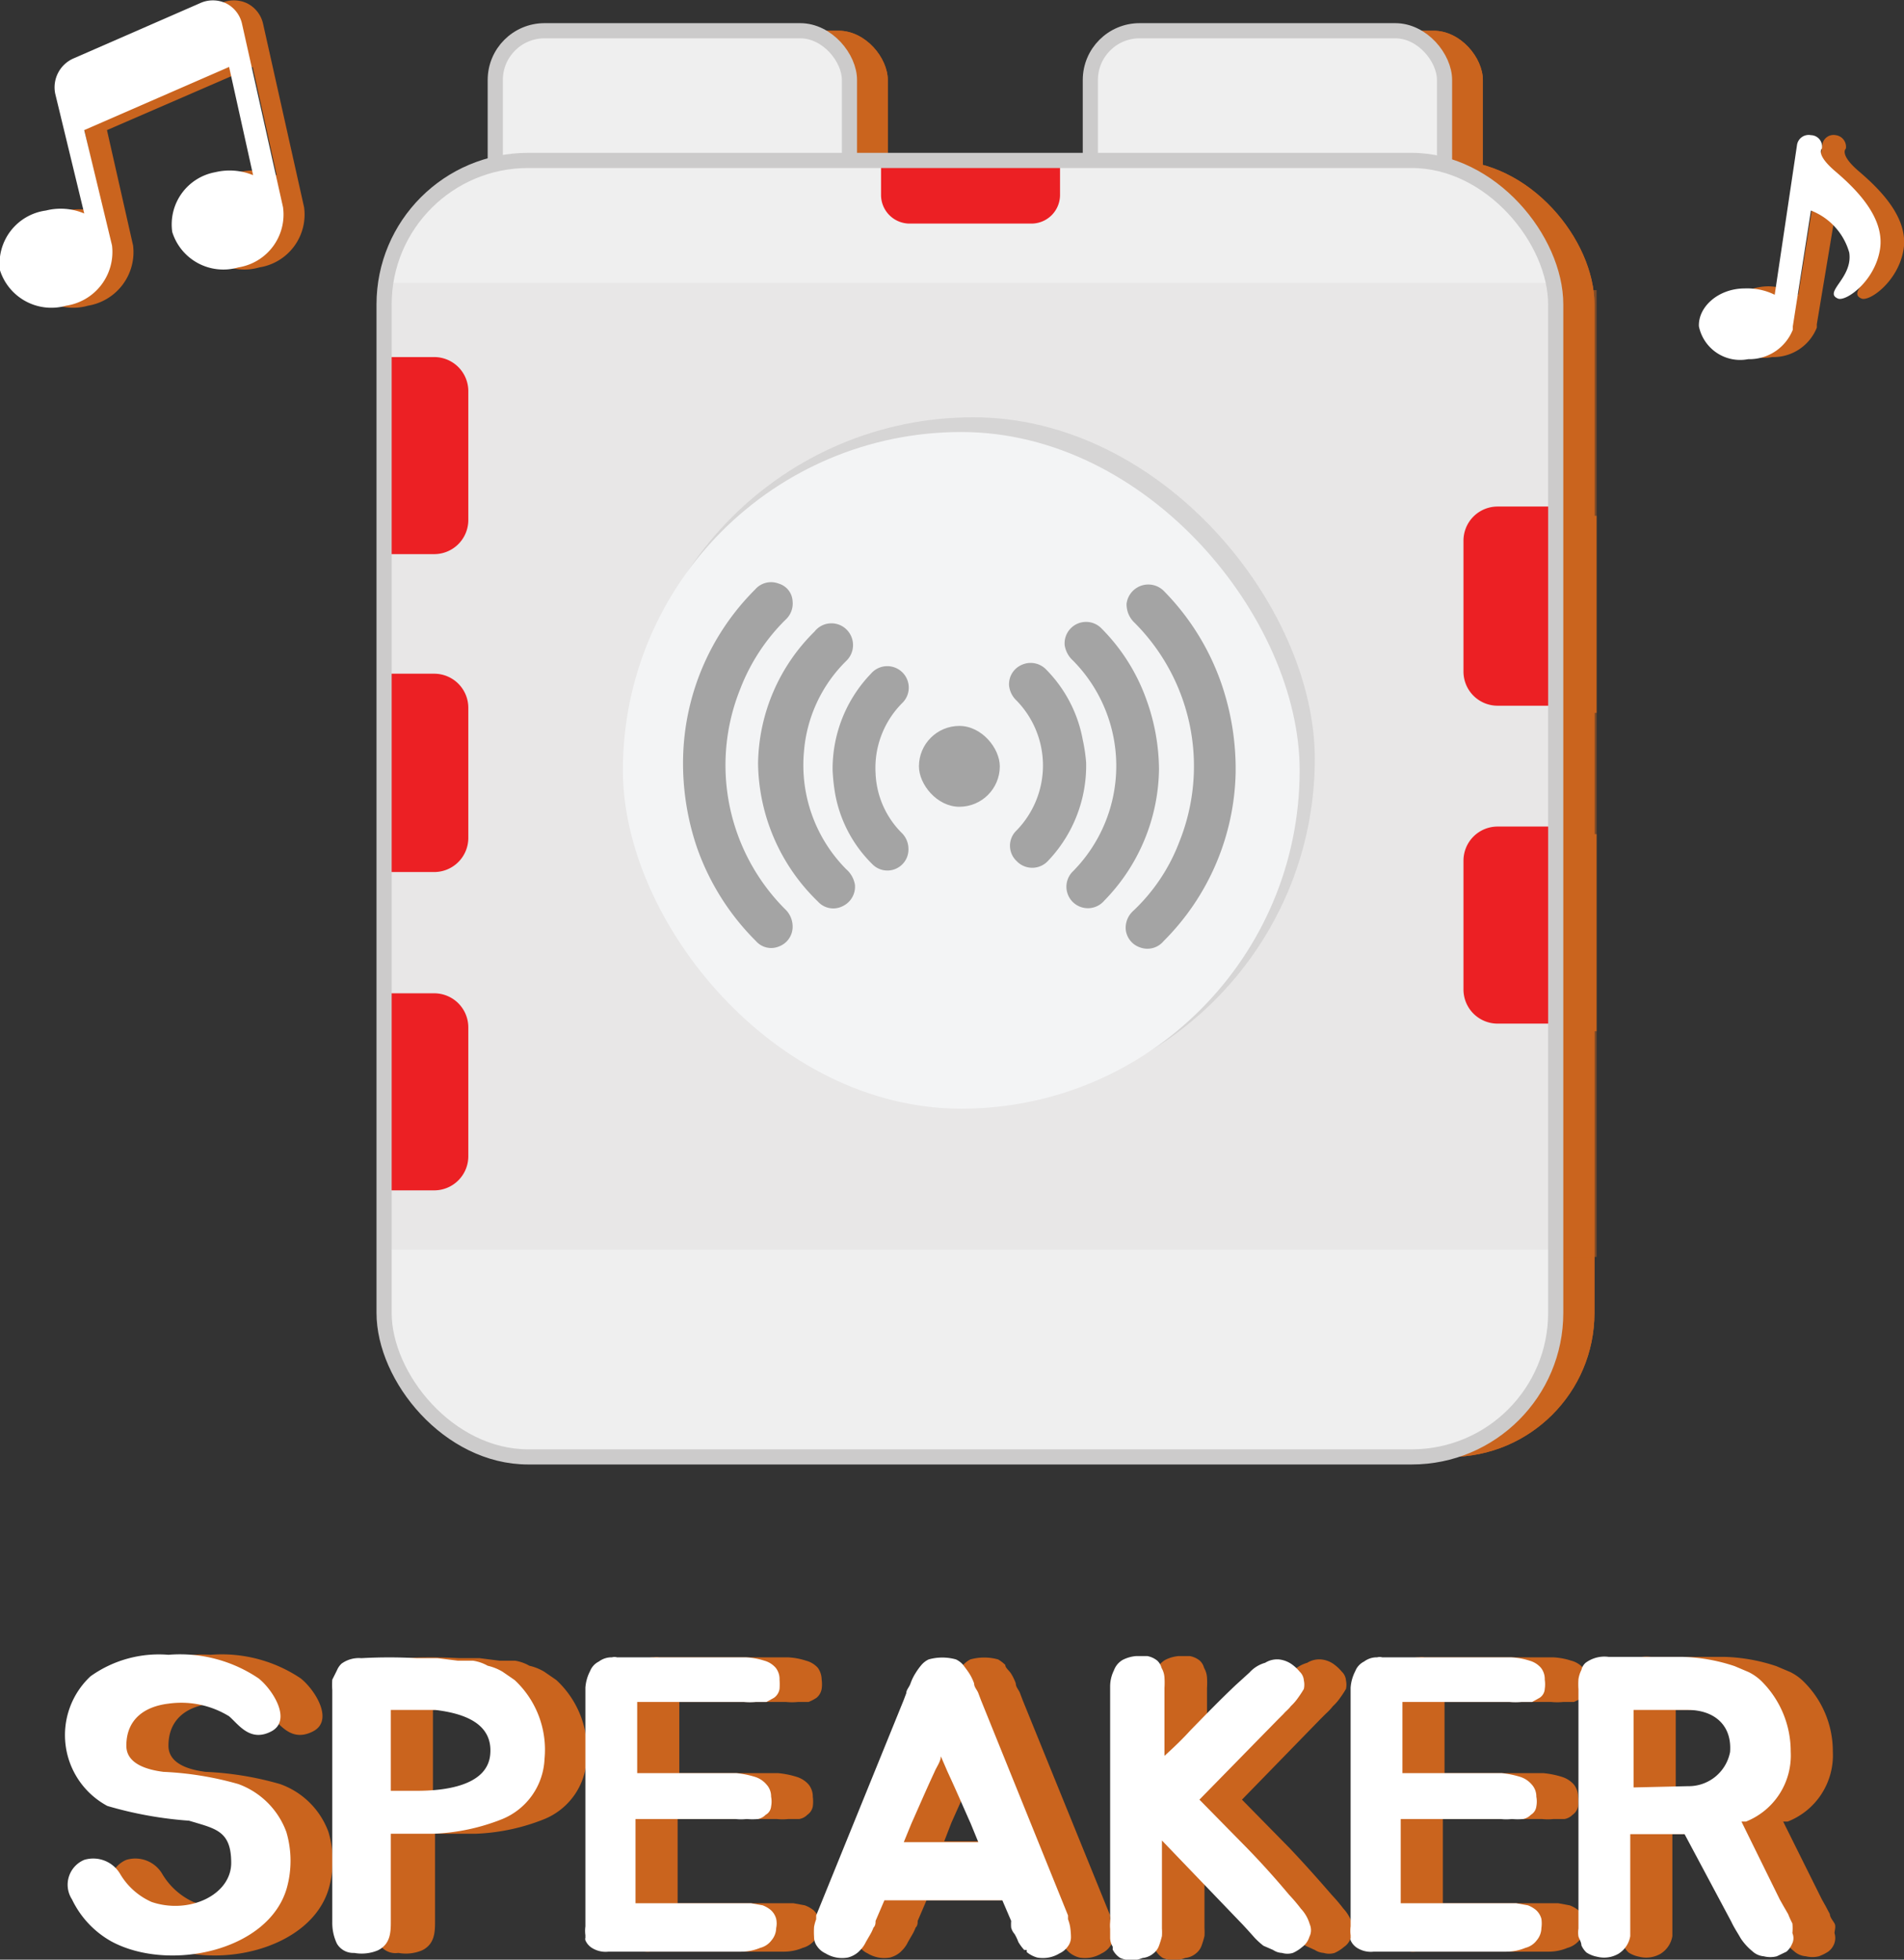 <svg xmlns="http://www.w3.org/2000/svg" viewBox="0 0 45.21 46.54"><rect x="0" y="0" width="45.21" height="46.54" fill="#333333" stroke="none"/><defs><style>.cls-1,.cls-2{fill:#ca641e;}.cls-2{opacity:0.5;}.cls-3{fill:#efefef;}.cls-4{fill:none;stroke:#cccbcb;stroke-miterlimit:10;stroke-width:0.36px;}.cls-5{fill:#e8e7e7;}.cls-6{fill:#ec2024;}.cls-7{fill:#383838;fill-opacity:0.1;}.cls-8{fill:#f3f4f5;}.cls-9{fill:#a4a4a4;}.cls-10{fill:#fff;}</style></defs><title>speaker</title><g id="레이어_2" data-name="레이어 2"><g id="레이어_1-2" data-name="레이어 1"><rect class="cls-1" x="12.67" y="0.73" width="8.41" height="6.16" rx="1.17" ry="1.17"/><rect class="cls-1" x="12.67" y="0.73" width="8.41" height="6.16" rx="1.17" ry="1.17"/><rect class="cls-1" x="26.8" y="0.73" width="8.41" height="6.16" rx="1.17" ry="1.17"/><rect class="cls-1" x="26.8" y="0.73" width="8.41" height="6.16" rx="1.17" ry="1.17"/><rect class="cls-1" x="10.04" y="3.81" width="27.82" height="30.79" rx="3.42" ry="3.42"/><path class="cls-1" d="M23.19,2.43H24a.68.68,0,0,1,.68.68V6A.68.68,0,0,1,24,6.7h-.82a0,0,0,0,1,0,0V2.43A0,0,0,0,1,23.19,2.43Z" transform="translate(28.51 -19.38) rotate(90)"/><rect class="cls-1" x="10.04" y="3.81" width="27.82" height="30.79" rx="3.42" ry="3.42"/><rect class="cls-2" x="10.04" y="6.89" width="27.87" height="22.96"/><path class="cls-1" d="M10,23.59h1.31a.81.81,0,0,1,.81.81v3.06a.81.81,0,0,1-.81.81H10a0,0,0,0,1,0,0V23.59A0,0,0,0,1,10,23.59Z"/><path class="cls-1" d="M10,16h1.31a.81.81,0,0,1,.81.81V19.9a.81.81,0,0,1-.81.81H10a0,0,0,0,1,0,0V16A0,0,0,0,1,10,16Z"/><path class="cls-1" d="M10,8.48h1.31a.81.81,0,0,1,.81.81v3.06a.81.81,0,0,1-.81.81H10a0,0,0,0,1,0,0V8.48A0,0,0,0,1,10,8.48Z"/><path class="cls-1" d="M35.78,12.26H37.1a.81.81,0,0,1,.81.81v3.06a.81.81,0,0,1-.81.81H35.78a0,0,0,0,1,0,0V12.26A0,0,0,0,1,35.78,12.26Z" transform="translate(73.69 29.19) rotate(180)"/><path class="cls-1" d="M35.78,19.81H37.1a.81.81,0,0,1,.81.81v3.06a.81.81,0,0,1-.81.81H35.78a0,0,0,0,1,0,0V19.81A0,0,0,0,1,35.78,19.81Z" transform="translate(73.69 44.3) rotate(180)"/><rect class="cls-3" x="11.76" y="0.73" width="8.41" height="6.16" rx="1.17" ry="1.17"/><rect class="cls-4" x="11.76" y="0.73" width="8.41" height="6.16" rx="1.17" ry="1.17"/><rect class="cls-3" x="25.89" y="0.73" width="8.41" height="6.16" rx="1.17" ry="1.17"/><rect class="cls-4" x="25.89" y="0.73" width="8.41" height="6.16" rx="1.17" ry="1.17"/><rect class="cls-3" x="9.12" y="3.81" width="27.82" height="30.79" rx="3.42" ry="3.42"/><rect class="cls-5" x="9" y="6.72" width="27.87" height="22.96"/><path class="cls-6" d="M9,23.59h1.31a.81.81,0,0,1,.81.81v3.06a.81.81,0,0,1-.81.81H9a0,0,0,0,1,0,0V23.59a0,0,0,0,1,0,0Z"/><path class="cls-6" d="M9,16h1.31a.81.81,0,0,1,.81.81V19.9a.81.81,0,0,1-.81.81H9a0,0,0,0,1,0,0V16A0,0,0,0,1,9,16Z"/><path class="cls-6" d="M9,8.48h1.31a.81.81,0,0,1,.81.81v3.06a.81.81,0,0,1-.81.81H9a0,0,0,0,1,0,0V8.48A0,0,0,0,1,9,8.48Z"/><path class="cls-6" d="M34.74,12.08h1.31a.81.81,0,0,1,.81.81V16a.81.81,0,0,1-.81.81H34.74a0,0,0,0,1,0,0V12.08A0,0,0,0,1,34.74,12.08Z" transform="translate(71.61 28.84) rotate(180)"/><path class="cls-6" d="M34.74,19.64h1.31a.81.81,0,0,1,.81.81v3.06a.81.81,0,0,1-.81.81H34.74a0,0,0,0,1,0,0V19.64A0,0,0,0,1,34.74,19.64Z" transform="translate(71.61 43.95) rotate(180)"/><rect class="cls-7" x="15" y="9.91" width="16.22" height="16.22" rx="8.11" ry="8.11"/><rect class="cls-8" x="14.79" y="10.26" width="16.07" height="16.07" rx="8.04" ry="8.04"/><rect class="cls-9" x="21.82" y="17.24" width="1.92" height="1.92" rx="0.96" ry="0.96"/><path class="cls-9" d="M29.34,18.35a5.82,5.82,0,0,1-1.71,4,.5.5,0,0,1-.56.15.5.5,0,0,1-.34-.43.54.54,0,0,1,.17-.43A4.38,4.38,0,0,0,28,20a4.82,4.82,0,0,0-1.06-5.21.6.6,0,0,1-.19-.45.52.52,0,0,1,.88-.31A5.87,5.87,0,0,1,29,16.23,6.24,6.24,0,0,1,29.34,18.35Z"/><path class="cls-9" d="M27.52,18.27a4.54,4.54,0,0,1-1.3,3.12.51.51,0,1,1-.74-.7,3.56,3.56,0,0,0,0-5,.62.62,0,0,1-.2-.37.51.51,0,0,1,.87-.4,4.56,4.56,0,0,1,1.08,1.72A4.94,4.94,0,0,1,27.52,18.27Z"/><path class="cls-9" d="M25.79,18.11a3.28,3.28,0,0,1-.91,2.34.51.51,0,0,1-.74,0,.5.5,0,0,1,0-.73,2.21,2.21,0,0,0,0-3.08.57.57,0,0,1-.18-.36.5.5,0,0,1,.3-.49.51.51,0,0,1,.57.1,3.19,3.19,0,0,1,.88,1.68A4,4,0,0,1,25.79,18.11Z"/><path class="cls-9" d="M16.22,18a5.82,5.82,0,0,1,1.71-4,.5.5,0,0,1,.56-.14.46.46,0,0,1,.33.42.52.52,0,0,1-.17.44,4.67,4.67,0,0,0-1.08,1.66,4.84,4.84,0,0,0,1.07,5.21.57.57,0,0,1,.18.45.5.5,0,0,1-.33.44.48.48,0,0,1-.54-.13,5.87,5.87,0,0,1-1.4-2.22A6.21,6.21,0,0,1,16.22,18Z"/><path class="cls-9" d="M18,18.13A4.48,4.48,0,0,1,19.34,15a.51.51,0,0,1,.75-.06.52.52,0,0,1,0,.76,3.4,3.4,0,0,0-1,2.15,3.51,3.51,0,0,0,1,2.79.63.63,0,0,1,.21.37.51.51,0,0,1-.29.51.49.49,0,0,1-.59-.11A4.64,4.64,0,0,1,18,18.13Z"/><path class="cls-9" d="M19.77,18.29A3.26,3.26,0,0,1,20.68,16a.51.51,0,1,1,.74.7,2.18,2.18,0,0,0-.63,1.66,2.12,2.12,0,0,0,.61,1.41.53.53,0,0,1,.17.37.5.5,0,0,1-.86.38,3.12,3.12,0,0,1-.88-1.67A4.48,4.48,0,0,1,19.77,18.29Z"/><path class="cls-6" d="M22.28,2.43h.82a.68.68,0,0,1,.68.68V6a.68.68,0,0,1-.68.68h-.82a0,0,0,0,1,0,0V2.43A0,0,0,0,1,22.28,2.43Z" transform="translate(27.6 -18.47) rotate(90)"/><rect class="cls-4" x="9.12" y="3.81" width="27.82" height="30.79" rx="3.42" ry="3.42"/><path class="cls-1" d="M44.2,7.09c.19.08.88-.41,1-1.17s-.58-1.44-1.06-1.85-.31-.54-.31-.54a.28.28,0,0,0-.24-.32.27.27,0,0,0-.32.23L42.7,7A1.48,1.48,0,0,0,42,6.8c-.63,0-1.11.44-1.09.9a1,1,0,0,0,1.17.78,1.11,1.11,0,0,0,1.06-.7l0-.08L43.59,5a1.51,1.51,0,0,1,.91,1C44.54,6.6,43.85,6.94,44.2,7.09Z"/><path class="cls-1" d="M5.87.08a.73.73,0,0,0-.63,0l-3,1.31a.75.75,0,0,0-.43.83l.64,2.87A1.43,1.43,0,0,0,1.59,5,1.27,1.27,0,0,0,.52,6.42a1.28,1.28,0,0,0,1.57.84A1.29,1.29,0,0,0,3.16,5.83L2.54,3.09,6,1.59l.57,2.57a1.46,1.46,0,0,0-.9-.07A1.26,1.26,0,0,0,4.59,5.51a1.27,1.27,0,0,0,1.57.84A1.27,1.27,0,0,0,7.22,4.92L6.25.58A.72.72,0,0,0,5.87.08Z"/><path class="cls-10" d="M43.64,7.09c.19.08.88-.41,1-1.17s-.58-1.44-1.06-1.85-.32-.54-.32-.54A.27.27,0,0,0,43,3.21a.28.28,0,0,0-.33.23L42.14,7a1.48,1.48,0,0,0-.71-.15c-.63,0-1.11.44-1.09.9a1,1,0,0,0,1.17.78,1.11,1.11,0,0,0,1.06-.7l0-.08L43,5a1.51,1.51,0,0,1,.91,1C44,6.6,43.29,6.94,43.64,7.09Z"/><path class="cls-10" d="M5.37.08a.73.73,0,0,0-.63,0l-3,1.31a.75.75,0,0,0-.43.83L2,5.07A1.43,1.43,0,0,0,1.09,5,1.27,1.27,0,0,0,0,6.42a1.28,1.28,0,0,0,1.57.84A1.29,1.29,0,0,0,2.66,5.83L2,3.09l3.44-1.5.57,2.57a1.46,1.46,0,0,0-.9-.07A1.26,1.26,0,0,0,4.09,5.51a1.27,1.27,0,0,0,1.57.84A1.27,1.27,0,0,0,6.72,4.92L5.75.58A.72.72,0,0,0,5.37.08Z"/><path class="cls-1" d="M7.81,44.84c-.43,1.5-2.8,2-4.16,1.27a2.26,2.26,0,0,1-.94-1A.64.64,0,0,1,3,44.17a.74.74,0,0,1,.85.33,1.67,1.67,0,0,0,.74.67c.88.3,1.89-.16,1.89-.93s-.38-.81-.94-1a9.19,9.19,0,0,1-1.94-.35,1.91,1.91,0,0,1-.4-3.08A2.79,2.79,0,0,1,5,39.3a3.36,3.36,0,0,1,2.14.56c.34.27.8,1,.29,1.26s-.77-.16-1-.36A2.14,2.14,0,0,0,5,40.46c-.58.07-1,.38-1,1,0,.43.49.57.88.62a7.53,7.53,0,0,1,1.77.29A1.9,1.9,0,0,1,7.8,43.51,2.41,2.41,0,0,1,7.81,44.84Z"/><path class="cls-1" d="M13.93,41.77a1.62,1.62,0,0,1-1,1.43,4.85,4.85,0,0,1-1.64.35l-.69,0h-.27v2.07c0,.25,0,.55-.31.7a1,1,0,0,1-.56.06A.45.45,0,0,1,9,46.16a1.14,1.14,0,0,1-.11-.49V40.14a1.9,1.9,0,0,1,0-.25L9,39.67a.46.46,0,0,1,.11-.16.7.7,0,0,1,.47-.13h0a11.89,11.89,0,0,1,1.32,0l.49,0,.47.06.37,0a1,1,0,0,1,.34.12,1.22,1.22,0,0,1,.35.14l.29.2A2.27,2.27,0,0,1,13.93,41.77Zm-2.59-1.16-.78,0h-.28c0,.41,0,.77,0,1.21,0,.24,0,.48,0,.71h.62c.64,0,1.66-.11,1.73-.86S12,40.69,11.34,40.61Z"/><path class="cls-1" d="M16.13,40.54l0,1.57h2.34a2.11,2.11,0,0,1,.45.09.62.62,0,0,1,.28.18.46.46,0,0,1,.1.29.9.9,0,0,1,0,.23.31.31,0,0,1-.13.2.35.35,0,0,1-.19.1l-.26,0a1.27,1.27,0,0,1-.28,0H16.09l0,2,2,0h.75l.27.05a.75.75,0,0,1,.2.11.43.43,0,0,1,.13.21.77.77,0,0,1,0,.22.45.45,0,0,1-.1.29.55.55,0,0,1-.28.18,1.14,1.14,0,0,1-.46.09l-.46,0H15.45a.61.61,0,0,1-.38-.08.4.4,0,0,1-.17-.19.11.11,0,0,1,0-.06l0-.06a.78.78,0,0,1,0-.21l0-.2v-.16c0-.05,0-.11,0-.16v-.78l0-1.44V41.78c0-.48,0-.81,0-1.25v-.05c0-.14,0-.27,0-.4a1,1,0,0,1,.11-.39.43.43,0,0,1,.21-.23.5.5,0,0,1,.31-.1.23.23,0,0,1,.12,0v0h2.6c.14,0,.3,0,.45,0a1.63,1.63,0,0,1,.44.08.57.57,0,0,1,.28.17.49.49,0,0,1,.09.28.75.75,0,0,1,0,.22.35.35,0,0,1-.12.21,1.09,1.09,0,0,1-.19.1l-.25,0a1.42,1.42,0,0,1-.29,0H16.13Z"/><path class="cls-1" d="M26.43,46a.36.36,0,0,1-.07.22.49.49,0,0,1-.2.17.76.76,0,0,1-.53.1.6.6,0,0,1-.25-.13l-.05-.05s0,0,0,0a1.15,1.15,0,0,1-.14-.19l-.1-.19a.51.51,0,0,1-.07-.15,1,1,0,0,1,0-.16l-.21-.49H22l-.21.49c0,.05,0,.11-.05.16a1,1,0,0,1-.07.15l-.11.19a.72.72,0,0,1-.13.19s0,0,0,0l-.05.05a.6.6,0,0,1-.25.13.76.76,0,0,1-.53-.1.49.49,0,0,1-.2-.17.36.36,0,0,1-.07-.22,1.79,1.79,0,0,1,0-.24,1,1,0,0,1,.05-.18l0-.09,2.08-5.12.06-.16c0-.08.07-.14.1-.23a1.2,1.2,0,0,1,.11-.23c0-.08.1-.14.14-.21a.64.64,0,0,1,.17-.13,1.23,1.23,0,0,1,.66,0,.86.86,0,0,1,.17.13c0,.07.09.13.14.21a1.2,1.2,0,0,1,.11.23c0,.09.07.15.1.23l.06.16,2.08,5.12,0,.09a1,1,0,0,1,.05.18A1.79,1.79,0,0,1,26.43,46ZM24,43.29l-.54-1.23a3,3,0,0,1-.16-.37c0,.12-.11.25-.16.37l-.55,1.23-.17.44h1.76Z"/><path class="cls-1" d="M32.08,46a.41.41,0,0,1-.17.24.9.9,0,0,1-.22.14.45.45,0,0,1-.26,0,.44.44,0,0,1-.21-.07L31,46.21a1.9,1.9,0,0,1-.2-.18,1.62,1.62,0,0,0-.17-.19l-.12-.13-1.91-2,0,2v.09a1.35,1.35,0,0,1,0,.18,2,2,0,0,1-.07.23.4.4,0,0,1-.13.18.47.47,0,0,1-.26.11.69.69,0,0,1-.53,0,.51.51,0,0,1-.18-.2l0,0a.25.25,0,0,0,0-.07.41.41,0,0,1-.06-.2l0-.22a.86.86,0,0,1,0-.16,1,1,0,0,0,0-.17V43.13q0-.65,0-1.38c0-.48,0-.81,0-1.27v0c0-.14,0-.29,0-.42a.86.86,0,0,1,.09-.39.47.47,0,0,1,.21-.25.85.85,0,0,1,.32-.09l.26,0a.52.52,0,0,1,.24.11.35.35,0,0,1,.1.17.52.52,0,0,1,.07.23,2,2,0,0,1,0,.25V41.7c.21-.19.42-.39.62-.61.36-.37.71-.73,1.07-1.07l0,0,.32-.3a.78.78,0,0,1,.37-.23.54.54,0,0,1,.33-.08.61.61,0,0,1,.31.12,1,1,0,0,1,.18.17.32.32,0,0,1,.1.21.48.48,0,0,1,0,.2,2.26,2.26,0,0,1-.13.2,1.24,1.24,0,0,1-.18.21,1.45,1.45,0,0,1-.17.18l-.13.13-1.86,1.91,1.13,1.15c.35.37.68.74,1,1.11l0,0a4.09,4.09,0,0,1,.28.33.91.91,0,0,1,.21.37A.32.32,0,0,1,32.08,46Z"/><path class="cls-1" d="M34.3,40.54l0,1.57h2.34a2.11,2.11,0,0,1,.45.09.62.62,0,0,1,.28.18.46.46,0,0,1,.1.29.9.9,0,0,1,0,.23.31.31,0,0,1-.13.2.35.35,0,0,1-.19.1l-.26,0a1.27,1.27,0,0,1-.28,0H34.26l0,2,2,0H37l.27.05a.75.75,0,0,1,.2.11.43.43,0,0,1,.13.21.77.77,0,0,1,0,.22.45.45,0,0,1-.1.29.55.55,0,0,1-.28.18,1.14,1.14,0,0,1-.46.09l-.46,0H33.62a.61.61,0,0,1-.38-.08.4.4,0,0,1-.17-.19.11.11,0,0,1,0-.06l0-.06a.78.78,0,0,1,0-.21l0-.2v-.16c0-.05,0-.11,0-.16v-.78l0-1.44V41.78c0-.48,0-.81,0-1.25v-.05c0-.14,0-.27,0-.4a1,1,0,0,1,.11-.39.43.43,0,0,1,.21-.23.5.5,0,0,1,.31-.1.23.23,0,0,1,.12,0v0h2.59c.15,0,.31,0,.46,0a1.63,1.63,0,0,1,.44.08.57.57,0,0,1,.28.17.49.49,0,0,1,.09.28.75.75,0,0,1,0,.22.35.35,0,0,1-.12.21,1.09,1.09,0,0,1-.19.1l-.25,0a1.42,1.42,0,0,1-.29,0H34.3Z"/><path class="cls-1" d="M43.55,46.17a.42.42,0,0,1-.14.18,1.13,1.13,0,0,1-.22.11.65.65,0,0,1-.31,0,.47.47,0,0,1-.28-.12,1.36,1.36,0,0,1-.28-.31l-.22-.39L41,43.56l-.32,0c-.28,0-.52,0-.78,0h-.19V45.4c0,.1,0,.19,0,.3s0,.19,0,.28a.61.61,0,0,1-.28.42.68.68,0,0,1-.51.07.69.69,0,0,1-.25-.1.52.52,0,0,1-.12-.17c0-.07-.05-.15-.07-.21a.63.63,0,0,1,0-.19V40.12a1.79,1.79,0,0,1,0-.24.71.71,0,0,1,.07-.22.32.32,0,0,1,.1-.17.75.75,0,0,1,.55-.14c.59,0,1.19,0,1.77,0a4.23,4.23,0,0,1,1.21.22l.33.14a1.21,1.21,0,0,1,.3.21,2.32,2.32,0,0,1,.71,1.68,1.69,1.69,0,0,1-1.07,1.66l-.11,0,.92,1.85.09.16.1.19c0,.07.07.15.11.22s0,.17,0,.23A.39.39,0,0,1,43.55,46.17Zm-2.47-3.75a1,1,0,0,0,1-.81c.05-.66-.4-1-1-1-.39,0-.88,0-1.29,0,0,.55,0,1.07,0,1.84Z"/><path class="cls-10" d="M6.81,44.84c-.43,1.5-2.8,2-4.16,1.27a2.26,2.26,0,0,1-.94-1A.64.64,0,0,1,2,44.17a.74.74,0,0,1,.85.33,1.64,1.64,0,0,0,.75.67c.88.3,1.89-.16,1.89-.93s-.38-.81-1-1a9.19,9.19,0,0,1-1.94-.35,1.91,1.91,0,0,1-.4-3.08A2.79,2.79,0,0,1,4,39.3a3.33,3.33,0,0,1,2.14.56c.34.27.8,1,.3,1.26s-.77-.16-1-.36A2.17,2.17,0,0,0,4,40.46c-.58.07-1,.38-1,1,0,.43.49.57.88.62a7.69,7.69,0,0,1,1.78.29A1.91,1.91,0,0,1,6.8,43.51,2.41,2.41,0,0,1,6.81,44.84Z"/><path class="cls-10" d="M12.93,41.77a1.62,1.62,0,0,1-1,1.43,4.9,4.9,0,0,1-1.65.35l-.69,0H9.28v2.07c0,.25,0,.55-.31.7a1,1,0,0,1-.56.06A.45.45,0,0,1,8,46.16a1.14,1.14,0,0,1-.11-.49V40.14a1.9,1.9,0,0,1,0-.25L8,39.67a.46.46,0,0,1,.11-.16.7.7,0,0,1,.47-.13h0a11.89,11.89,0,0,1,1.32,0l.49,0,.48.06.36,0a1,1,0,0,1,.35.12,1.22,1.22,0,0,1,.35.14l.29.2A2.26,2.26,0,0,1,12.93,41.77Zm-2.59-1.16-.78,0H9.28c0,.41,0,.77,0,1.21,0,.24,0,.48,0,.71H9.9c.64,0,1.67-.11,1.74-.86S11,40.69,10.34,40.61Z"/><path class="cls-10" d="M15.13,40.54l0,1.57h2.35a2.24,2.24,0,0,1,.45.09.59.59,0,0,1,.27.18.42.42,0,0,1,.11.29.61.61,0,0,1,0,.23.25.25,0,0,1-.13.2.35.35,0,0,1-.18.1,1.46,1.46,0,0,1-.27,0,1.18,1.18,0,0,1-.27,0H15.09l0,2,2,0h.74l.28.05a.68.68,0,0,1,.19.11.43.43,0,0,1,.13.21.52.52,0,0,1,0,.22.46.46,0,0,1-.11.29.48.48,0,0,1-.27.18,1.18,1.18,0,0,1-.46.09l-.46,0H14.45a.61.61,0,0,1-.38-.08.4.4,0,0,1-.17-.19.11.11,0,0,1,0-.06l0-.06a.78.78,0,0,1,0-.21l0-.2v-.16c0-.05,0-.11,0-.16v-.78l0-1.44V41.78c0-.48,0-.81,0-1.25v-.05c0-.14,0-.27,0-.4a1,1,0,0,1,.11-.39.43.43,0,0,1,.21-.23.5.5,0,0,1,.31-.1.23.23,0,0,1,.12,0v0h2.6c.15,0,.31,0,.45,0a1.7,1.7,0,0,1,.45.08.55.55,0,0,1,.27.17.43.43,0,0,1,.09.28,1.48,1.48,0,0,1,0,.22.32.32,0,0,1-.13.21l-.18.1-.25,0a1.46,1.46,0,0,1-.29,0H15.13Z"/><path class="cls-10" d="M25.43,46a.36.36,0,0,1-.07.22.49.49,0,0,1-.2.17.76.76,0,0,1-.53.1.67.67,0,0,1-.25-.13s0,0,0-.05l-.06,0a1.15,1.15,0,0,1-.14-.19,1.07,1.07,0,0,0-.09-.19.37.37,0,0,1-.08-.15.94.94,0,0,1,0-.16l-.21-.49H21l-.21.49c0,.05,0,.11-.05.16a1,1,0,0,1-.07.15l-.11.19a.72.72,0,0,1-.13.19s0,0,0,0l-.05.05a.6.6,0,0,1-.25.13.76.76,0,0,1-.53-.1.49.49,0,0,1-.2-.17.36.36,0,0,1-.07-.22,1.79,1.79,0,0,1,0-.24,1,1,0,0,1,.05-.18l0-.09,2.08-5.12.06-.16c0-.08.07-.14.1-.23a1.2,1.2,0,0,1,.11-.23,1.59,1.59,0,0,1,.15-.21.52.52,0,0,1,.17-.13,1.2,1.2,0,0,1,.65,0,.52.52,0,0,1,.17.13c.05.07.1.13.15.21a1.2,1.2,0,0,1,.11.23c0,.09.07.15.1.23l.06.16,2.07,5.12,0,.09a1,1,0,0,1,.05.18A1.79,1.79,0,0,1,25.43,46Zm-2.38-2.69c-.17-.38-.35-.8-.55-1.23l-.16-.37c0,.12-.1.25-.15.37-.2.43-.38.85-.55,1.23l-.18.44h1.77Z"/><path class="cls-10" d="M31.09,46a.46.46,0,0,1-.17.24.9.9,0,0,1-.22.14.45.45,0,0,1-.26,0,.4.4,0,0,1-.21-.07L30,46.21a1.9,1.9,0,0,1-.2-.18l-.17-.19-.12-.13-1.92-2,0,2v.09a1.35,1.35,0,0,1,0,.18,2,2,0,0,1-.07.23.4.4,0,0,1-.13.18.47.47,0,0,1-.26.11.69.69,0,0,1-.53,0,.51.51,0,0,1-.18-.2l0,0a.25.25,0,0,0,0-.07.41.41,0,0,1-.06-.2l0-.22a.86.86,0,0,1,0-.16,1,1,0,0,0,0-.17V43.13q0-.65,0-1.38c0-.48,0-.81,0-1.27v0c0-.14,0-.29,0-.42a.86.86,0,0,1,.09-.39.47.47,0,0,1,.21-.25.85.85,0,0,1,.32-.09l.26,0a.52.52,0,0,1,.24.11.35.35,0,0,1,.1.17.52.52,0,0,1,.07.23,2,2,0,0,1,0,.25V41.7c.21-.19.42-.39.62-.61.36-.37.71-.73,1.07-1.07l0,0,.33-.3a.78.78,0,0,1,.37-.23.54.54,0,0,1,.33-.08.65.65,0,0,1,.31.12,1,1,0,0,1,.18.17.32.32,0,0,1,.1.21.48.48,0,0,1,0,.2,2.26,2.26,0,0,1-.13.2,1.24,1.24,0,0,1-.18.21c-.05.07-.12.12-.17.18l-.13.13-1.87,1.91,1.13,1.15c.36.37.69.74,1,1.11l0,0a4.09,4.09,0,0,1,.28.33.91.91,0,0,1,.21.37A.35.35,0,0,1,31.09,46Z"/><path class="cls-10" d="M33.3,40.54l0,1.57h2.35a2.24,2.24,0,0,1,.45.09.59.59,0,0,1,.27.18.42.42,0,0,1,.11.29.61.61,0,0,1,0,.23.27.27,0,0,1-.13.2.35.35,0,0,1-.18.1,1.46,1.46,0,0,1-.27,0,1.18,1.18,0,0,1-.27,0H33.26l0,2,2,0H36l.28.05a.68.68,0,0,1,.19.11.43.43,0,0,1,.13.21.75.75,0,0,1,0,.22.46.46,0,0,1-.11.29.48.48,0,0,1-.27.18,1.18,1.18,0,0,1-.46.09l-.46,0H32.62a.61.61,0,0,1-.38-.08.4.4,0,0,1-.17-.19.11.11,0,0,1,0-.06l0-.06a.78.78,0,0,1,0-.21l0-.2v-.16c0-.05,0-.11,0-.16v-.78l0-1.44V41.78c0-.48,0-.81,0-1.25v-.05c0-.14,0-.27,0-.4a1,1,0,0,1,.11-.39.43.43,0,0,1,.21-.23.5.5,0,0,1,.31-.1.23.23,0,0,1,.12,0v0h2.6c.15,0,.31,0,.45,0a1.7,1.7,0,0,1,.45.08.55.55,0,0,1,.27.17.43.43,0,0,1,.09.28.75.75,0,0,1,0,.22.27.27,0,0,1-.12.21l-.18.1-.25,0a1.52,1.52,0,0,1-.29,0H33.3Z"/><path class="cls-10" d="M42.55,46.17a.49.49,0,0,1-.13.18l-.23.11a.63.63,0,0,1-.31,0,.45.45,0,0,1-.27-.12,1.36,1.36,0,0,1-.28-.31c-.06-.11-.15-.24-.22-.39L40,43.56l-.32,0c-.28,0-.52,0-.78,0h-.19V45.4c0,.1,0,.19,0,.3s0,.19,0,.28a.61.61,0,0,1-.28.42.68.68,0,0,1-.51.07.69.69,0,0,1-.25-.1.52.52,0,0,1-.12-.17c0-.07-.05-.15-.07-.21a.63.63,0,0,1,0-.19V40.12a1.79,1.79,0,0,1,0-.24.71.71,0,0,1,.07-.22.32.32,0,0,1,.1-.17.75.75,0,0,1,.55-.14c.59,0,1.19,0,1.77,0a4.23,4.23,0,0,1,1.22.22l.33.14a1.21,1.21,0,0,1,.3.21,2.35,2.35,0,0,1,.7,1.68,1.69,1.69,0,0,1-1.06,1.66l-.11,0,.91,1.85.09.16.11.19a2.14,2.14,0,0,0,.1.22,1.2,1.2,0,0,1,0,.23A.3.3,0,0,1,42.55,46.17Zm-2.47-3.75a1,1,0,0,0,1-.81c.05-.66-.4-1-1-1-.39,0-.88,0-1.29,0,0,.55,0,1.07,0,1.84Z"/></g></g></svg>